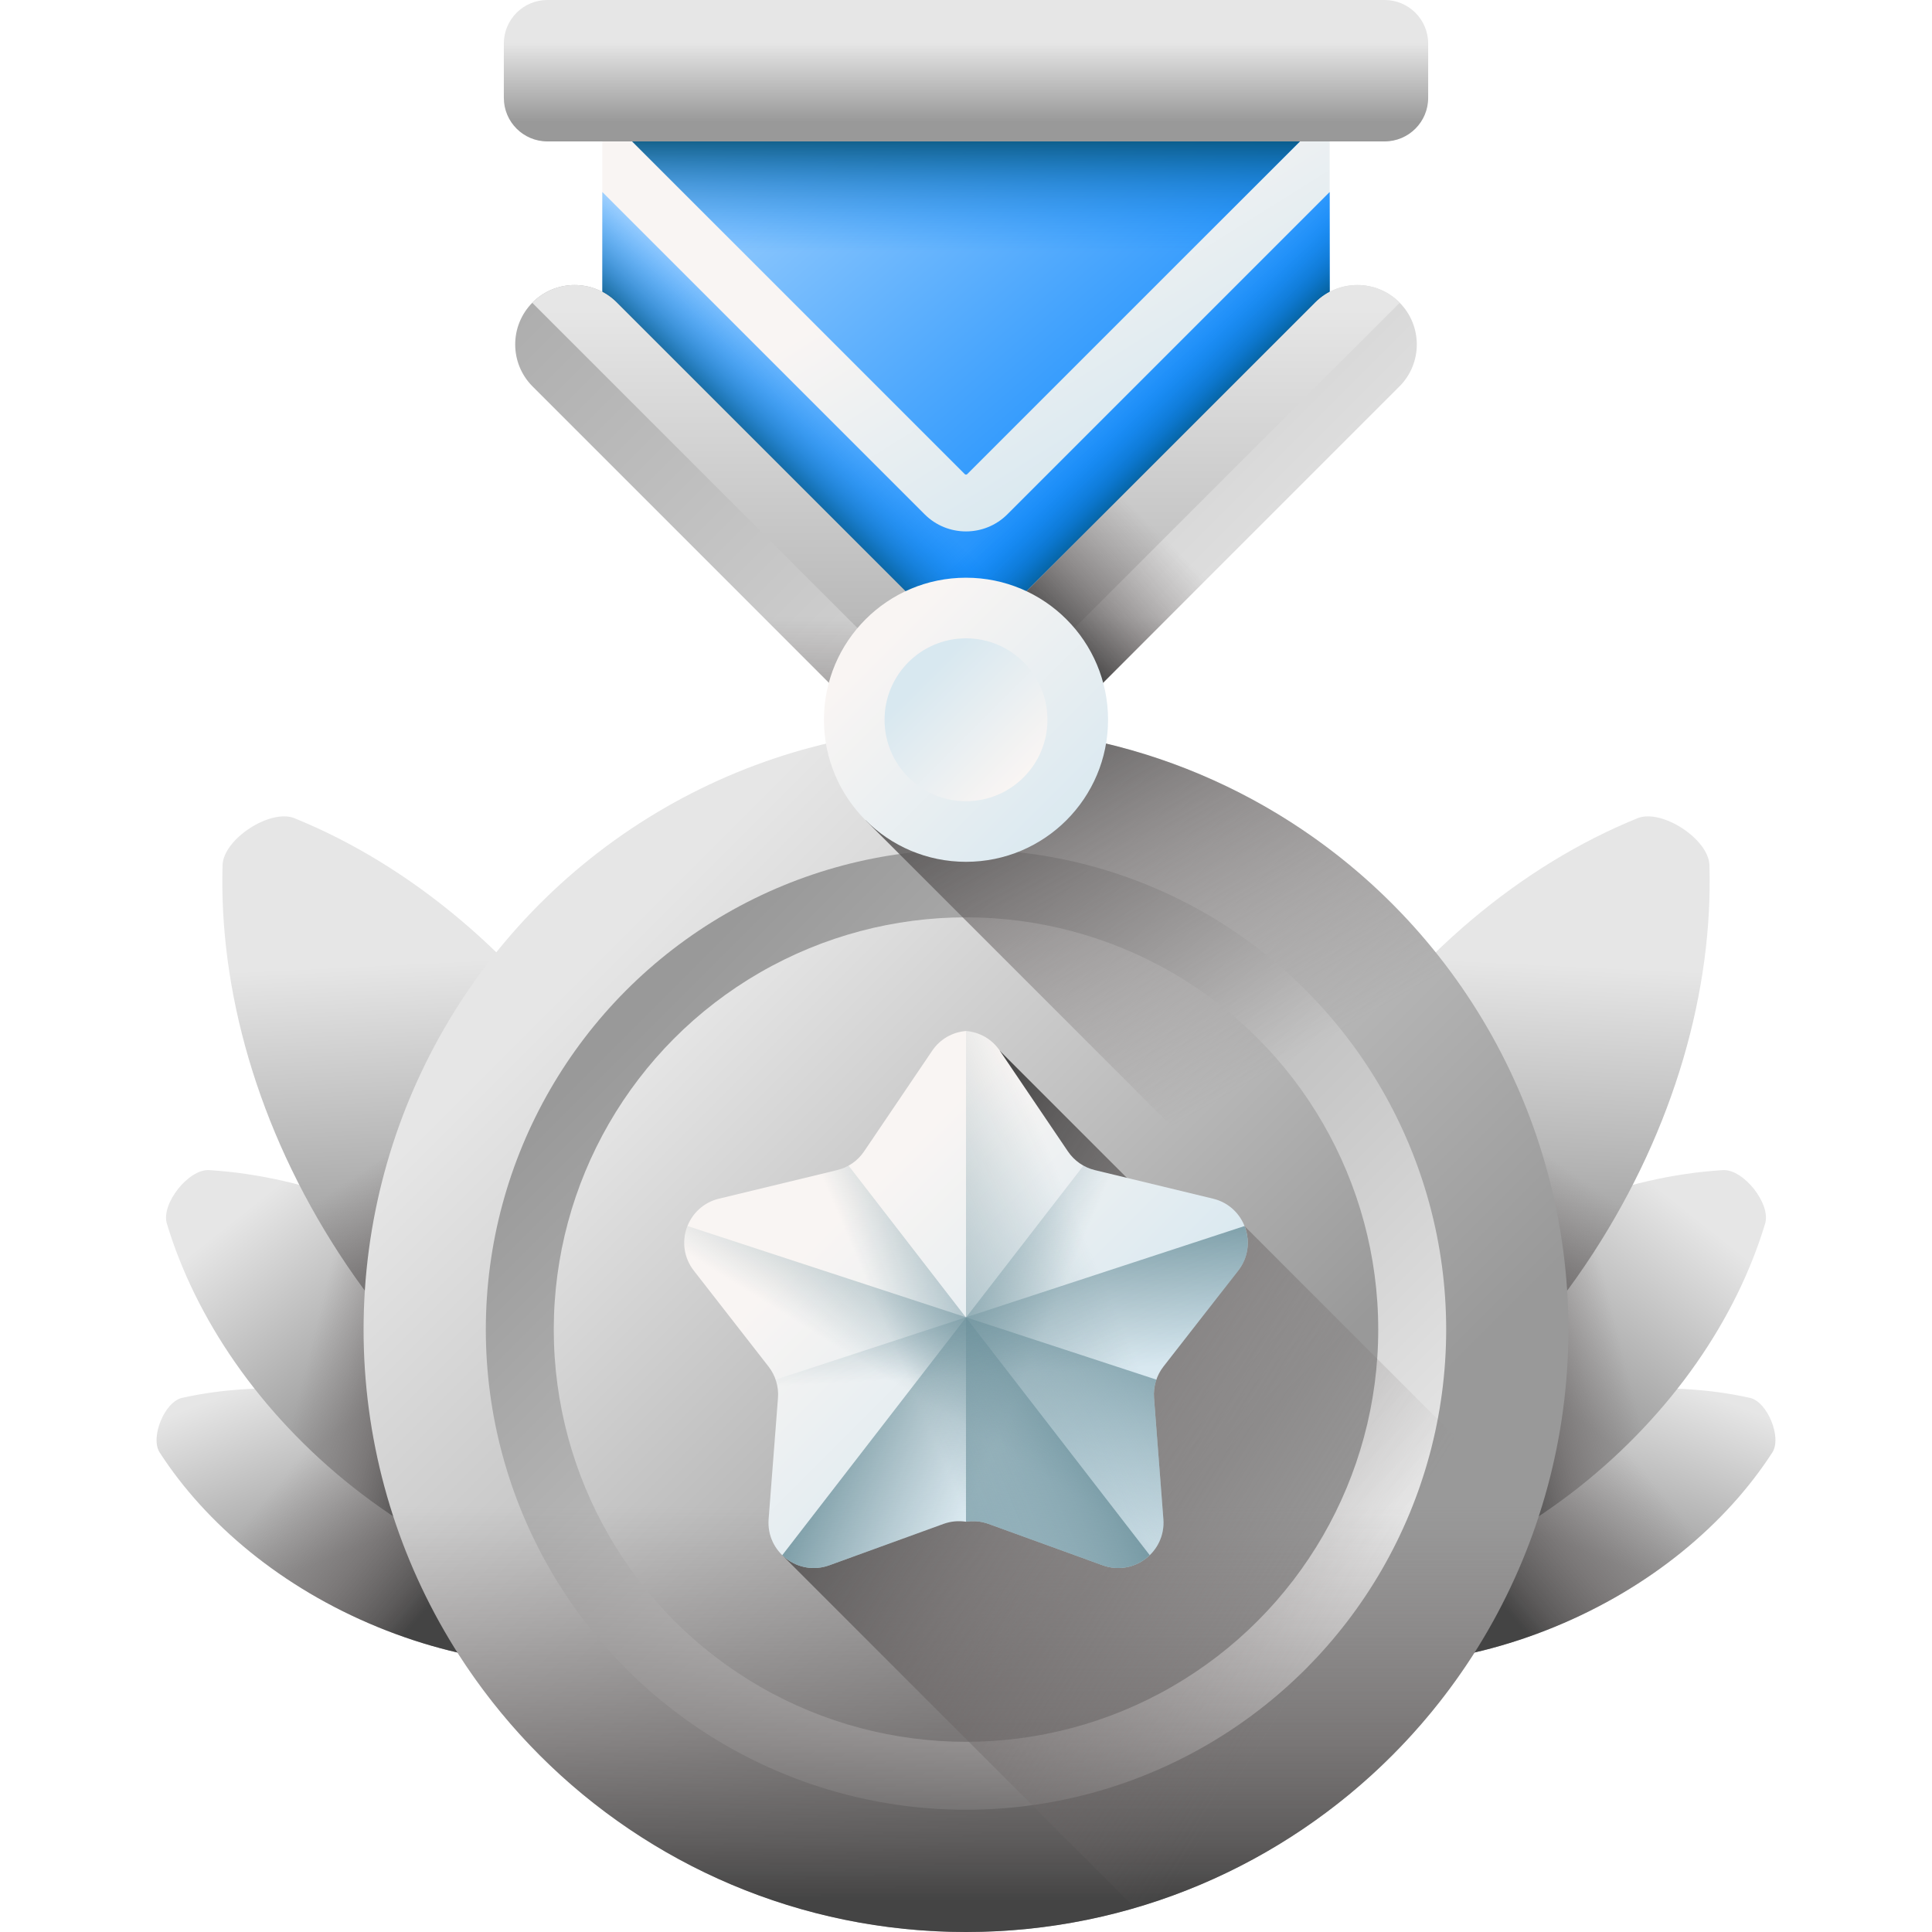 <svg xmlns="http://www.w3.org/2000/svg" version="1.1" xmlns:xlink="http://www.w3.org/1999/xlink" xmlns:svgjs="http://svgjs.com/svgjs" width="512" height="512" x="0" y="0" viewBox="0 0 510 510" style="enable-background:new 0 0 512 512" xml:space="preserve"><defs><linearGradient id="SVGID_1_" gradientTransform="matrix(.966 .258 -.258 .966 88.885 -17.26)" gradientUnits="userSpaceOnUse" x1="99.436" x2="129.071" xlink:href="#lg1" y1="359.221" y2="400.081"></linearGradient><linearGradient id="SVGID_00000106117384099910324450000011954483193762692259_" gradientTransform="matrix(.966 .258 -.258 .966 88.885 -17.26)" gradientUnits="userSpaceOnUse" x1="96.737" x2="143.435" xlink:href="#lg2" y1="385.426" y2="406.979"></linearGradient><linearGradient id="SVGID_00000093872931703599667490000004913749263473845120_" gradientTransform="matrix(.966 .258 -.258 .966 88.885 -17.26)" gradientUnits="userSpaceOnUse" x1="69.038" x2="117.981" xlink:href="#lg1" y1="324.391" y2="360.761"></linearGradient><linearGradient id="SVGID_00000098923603466043249190000005850537196171782837_" gradientTransform="matrix(.966 .258 -.258 .966 88.885 -17.26)" gradientUnits="userSpaceOnUse" x1="89.556" x2="126.675" xlink:href="#lg2" y1="365.073" y2="364.474"></linearGradient><linearGradient id="SVGID_00000090257570213997179380000009548169459381686933_" gradientTransform="matrix(.966 .258 -.258 .966 88.885 -17.26)" gradientUnits="userSpaceOnUse" x1="101.597" x2="126.293" xlink:href="#lg1" y1="253.129" y2="330.36"></linearGradient><linearGradient id="SVGID_00000167389547998436286140000005432681601478308248_" gradientTransform="matrix(.966 .258 -.258 .966 88.885 -17.26)" gradientUnits="userSpaceOnUse" x1="106.573" x2="138.304" xlink:href="#lg2" y1="295.183" y2="322.723"></linearGradient><linearGradient id="SVGID_00000148653873839702253630000003384611716562897295_" gradientTransform="matrix(-.966 .258 .258 .966 743.665 -17.26)" gradientUnits="userSpaceOnUse" x1="411.054" x2="440.689" xlink:href="#lg1" y1="275.956" y2="316.817"></linearGradient><linearGradient id="SVGID_00000035521792516443199300000002859346904319370892_" gradientTransform="matrix(-.966 .258 .258 .966 743.665 -17.26)" gradientUnits="userSpaceOnUse" x1="408.354" x2="455.052" xlink:href="#lg2" y1="302.161" y2="323.714"></linearGradient><linearGradient id="SVGID_00000018923993593945811100000007195276701458229123_" gradientTransform="matrix(-.966 .258 .258 .966 743.665 -17.26)" gradientUnits="userSpaceOnUse" x1="380.655" x2="429.599" xlink:href="#lg1" y1="241.126" y2="277.497"></linearGradient><linearGradient id="SVGID_00000015335375435260867450000017718706726052093332_" gradientTransform="matrix(-.966 .258 .258 .966 743.665 -17.26)" gradientUnits="userSpaceOnUse" x1="401.174" x2="438.293" xlink:href="#lg2" y1="281.808" y2="281.21"></linearGradient><linearGradient id="SVGID_00000007397527401457560060000006237477112096524433_" gradientTransform="matrix(-.966 .258 .258 .966 743.665 -17.26)" gradientUnits="userSpaceOnUse" x1="413.215" x2="437.911" xlink:href="#lg1" y1="169.864" y2="247.096"></linearGradient><linearGradient id="SVGID_00000116957923510894451780000012931000448620325772_" gradientTransform="matrix(-.966 .258 .258 .966 743.665 -17.26)" gradientUnits="userSpaceOnUse" x1="418.191" x2="449.921" xlink:href="#lg2" y1="211.918" y2="239.458"></linearGradient><linearGradient id="SVGID_00000049190632882418024940000002965078469890032541_" gradientUnits="userSpaceOnUse" x1="156.954" x2="324.67" xlink:href="#lg1" y1="252.928" y2="420.644"></linearGradient><linearGradient id="SVGID_00000096741937596137281820000016567492876788548259_" gradientUnits="userSpaceOnUse" x1="337.326" x2="170.272" xlink:href="#lg1" y1="433.3" y2="266.246"></linearGradient><linearGradient id="SVGID_00000071551650348487888440000007984681980809540751_" gradientUnits="userSpaceOnUse" x1="175.891" x2="306.108" xlink:href="#lg1" y1="271.865" y2="402.082"></linearGradient><linearGradient id="SVGID_00000034791603291984282960000003585358463260497327_" gradientUnits="userSpaceOnUse" x1="255" x2="255" xlink:href="#lg2" y1="397.502" y2="501.882"></linearGradient><linearGradient id="SVGID_00000064329440274721858160000006534610812334842804_" gradientUnits="userSpaceOnUse" x1="350.243" x2="218.909" xlink:href="#lg2" y1="433.62" y2="350.953"></linearGradient><linearGradient id="SVGID_00000140715013176602608700000004979579777548936879_" gradientUnits="userSpaceOnUse" x1="221.874" x2="281.61" xlink:href="#lg3" y1="320.747" y2="380.482"></linearGradient><linearGradient id="SVGID_00000045583747288102451190000007839412385901963921_" gradientUnits="userSpaceOnUse" x1="290.793" x2="208.23" xlink:href="#lg4" y1="337.034" y2="371.166"></linearGradient><linearGradient id="SVGID_00000078731972814471500610000013323529924718958990_" gradientUnits="userSpaceOnUse" x1="269.236" x2="224.034" xlink:href="#lg4" y1="366.334" y2="346.961"></linearGradient><linearGradient id="SVGID_00000022534742627065606280000013304457366751761032_" gradientTransform="matrix(-1 0 0 1 -1599.296 0)" gradientUnits="userSpaceOnUse" x1="-1840.06" x2="-1885.262" xlink:href="#lg4" y1="366.334" y2="346.961"></linearGradient><linearGradient id="SVGID_00000091007596641028015030000005312934507882855328_" gradientUnits="userSpaceOnUse" x1="241.769" x2="270.827" xlink:href="#lg4" y1="368.601" y2="321.9"></linearGradient><linearGradient id="SVGID_00000101070193170969410690000011872178201643546274_" gradientUnits="userSpaceOnUse" x1="266.003" x2="263.582" xlink:href="#lg4" y1="362.703" y2="317.04"></linearGradient><linearGradient id="SVGID_00000057866671631853403130000013663919983044946072_" gradientUnits="userSpaceOnUse" x1="333.364" x2="272.031" xlink:href="#lg2" y1="283.792" y2="176.459"></linearGradient><linearGradient id="SVGID_00000103241337178406074570000001405838065142702744_" gradientUnits="userSpaceOnUse" x1="262.112" x2="301.612" xlink:href="#lg3" y1="56.676" y2="119.676"></linearGradient><linearGradient id="SVGID_00000114050721654267204640000000498034352217176961_" gradientUnits="userSpaceOnUse" x1="222.713" x2="345.38" xlink:href="#lg5" y1="-20.62" y2="120.046"></linearGradient><linearGradient id="SVGID_00000086649767613330414420000018314814227278675636_" gradientUnits="userSpaceOnUse" x1="255" x2="255" xlink:href="#lg6" y1="66.5" y2="33.466"></linearGradient><linearGradient id="SVGID_00000006700945551275403940000011155203967968805276_" gradientUnits="userSpaceOnUse" x1="196.655" x2="319.321" xlink:href="#lg5" y1="2.104" y2="142.77"></linearGradient><linearGradient id="SVGID_00000011024021774783370180000005672621631333148559_" gradientUnits="userSpaceOnUse" x1="292.995" x2="310.065" xlink:href="#lg6" y1="107.005" y2="124.075"></linearGradient><linearGradient id="SVGID_00000031910306967442238630000004320121023346760624_" gradientTransform="matrix(-1 0 0 1 -2682 0)" gradientUnits="userSpaceOnUse" x1="-2899.005" x2="-2881.935" xlink:href="#lg6" y1="107.005" y2="124.075"></linearGradient><linearGradient id="SVGID_00000053526874254061285040000002683979830084736426_" gradientUnits="userSpaceOnUse" x1="341.686" x2="136.626" xlink:href="#lg1" y1="177.612" y2="-27.448"></linearGradient><linearGradient id="SVGID_00000070084115877871086110000007282957867659121596_" gradientUnits="userSpaceOnUse" x1="255" x2="255" xlink:href="#lg1" y1="81.667" y2="221.706"></linearGradient><linearGradient id="SVGID_00000173153826565653731300000015848384411721539773_" gradientUnits="userSpaceOnUse" x1="255" x2="255" xlink:href="#lg2" y1="163" y2="209.044"></linearGradient><linearGradient id="SVGID_00000135687221961528950190000011118706075624364723_" gradientUnits="userSpaceOnUse" x1="302.267" x2="274.267" xlink:href="#lg2" y1="136.929" y2="165.429"></linearGradient><linearGradient id="SVGID_00000182523791960411538900000004305689208199172764_" gradientUnits="userSpaceOnUse" x1="233.5" x2="286.53" xlink:href="#lg3" y1="168.5" y2="221.53"></linearGradient><linearGradient id="SVGID_00000111881332529554552320000005826266214458108549_" gradientUnits="userSpaceOnUse" x1="270.25" x2="243.999" xlink:href="#lg3" y1="205.25" y2="178.999"></linearGradient><linearGradient id="SVGID_00000052080493230346043700000005339723004273544882_" gradientUnits="userSpaceOnUse" x1="255" x2="255" xlink:href="#lg1" y1="11.333" y2="32.171"></linearGradient></defs><g><linearGradient id="lg1"><stop offset="0" stop-color="#e6e6e6"></stop><stop offset="1" stop-color="#999"></stop></linearGradient><linearGradient id="SVGID_1_" gradientTransform="matrix(.966 .258 -.258 .966 88.885 -17.26)" gradientUnits="userSpaceOnUse" x1="99.436" x2="129.071" xlink:href="#lg1" y1="359.221" y2="400.081"></linearGradient><linearGradient id="lg2"><stop offset="0" stop-color="#766e6e" stop-opacity="0"></stop><stop offset=".281" stop-color="#716b6b" stop-opacity=".281"></stop><stop offset=".571" stop-color="#656060" stop-opacity=".571"></stop><stop offset=".864" stop-color="#514f4f" stop-opacity=".864"></stop><stop offset="1" stop-color="#444"></stop></linearGradient><linearGradient id="SVGID_00000106117384099910324450000011954483193762692259_" gradientTransform="matrix(.966 .258 -.258 .966 88.885 -17.26)" gradientUnits="userSpaceOnUse" x1="96.737" x2="143.435" xlink:href="#lg2" y1="385.426" y2="406.979"></linearGradient><linearGradient id="SVGID_00000093872931703599667490000004913749263473845120_" gradientTransform="matrix(.966 .258 -.258 .966 88.885 -17.26)" gradientUnits="userSpaceOnUse" x1="69.038" x2="117.981" xlink:href="#lg1" y1="324.391" y2="360.761"></linearGradient><linearGradient id="SVGID_00000098923603466043249190000005850537196171782837_" gradientTransform="matrix(.966 .258 -.258 .966 88.885 -17.26)" gradientUnits="userSpaceOnUse" x1="89.556" x2="126.675" xlink:href="#lg2" y1="365.073" y2="364.474"></linearGradient><linearGradient id="SVGID_00000090257570213997179380000009548169459381686933_" gradientTransform="matrix(.966 .258 -.258 .966 88.885 -17.26)" gradientUnits="userSpaceOnUse" x1="101.597" x2="126.293" xlink:href="#lg1" y1="253.129" y2="330.36"></linearGradient><linearGradient id="SVGID_00000167389547998436286140000005432681601478308248_" gradientTransform="matrix(.966 .258 -.258 .966 88.885 -17.26)" gradientUnits="userSpaceOnUse" x1="106.573" x2="138.304" xlink:href="#lg2" y1="295.183" y2="322.723"></linearGradient><linearGradient id="SVGID_00000148653873839702253630000003384611716562897295_" gradientTransform="matrix(-.966 .258 .258 .966 743.665 -17.26)" gradientUnits="userSpaceOnUse" x1="411.054" x2="440.689" xlink:href="#lg1" y1="275.956" y2="316.817"></linearGradient><linearGradient id="SVGID_00000035521792516443199300000002859346904319370892_" gradientTransform="matrix(-.966 .258 .258 .966 743.665 -17.26)" gradientUnits="userSpaceOnUse" x1="408.354" x2="455.052" xlink:href="#lg2" y1="302.161" y2="323.714"></linearGradient><linearGradient id="SVGID_00000018923993593945811100000007195276701458229123_" gradientTransform="matrix(-.966 .258 .258 .966 743.665 -17.26)" gradientUnits="userSpaceOnUse" x1="380.655" x2="429.599" xlink:href="#lg1" y1="241.126" y2="277.497"></linearGradient><linearGradient id="SVGID_00000015335375435260867450000017718706726052093332_" gradientTransform="matrix(-.966 .258 .258 .966 743.665 -17.26)" gradientUnits="userSpaceOnUse" x1="401.174" x2="438.293" xlink:href="#lg2" y1="281.808" y2="281.21"></linearGradient><linearGradient id="SVGID_00000007397527401457560060000006237477112096524433_" gradientTransform="matrix(-.966 .258 .258 .966 743.665 -17.26)" gradientUnits="userSpaceOnUse" x1="413.215" x2="437.911" xlink:href="#lg1" y1="169.864" y2="247.096"></linearGradient><linearGradient id="SVGID_00000116957923510894451780000012931000448620325772_" gradientTransform="matrix(-.966 .258 .258 .966 743.665 -17.26)" gradientUnits="userSpaceOnUse" x1="418.191" x2="449.921" xlink:href="#lg2" y1="211.918" y2="239.458"></linearGradient><linearGradient id="SVGID_00000049190632882418024940000002965078469890032541_" gradientUnits="userSpaceOnUse" x1="156.954" x2="324.67" xlink:href="#lg1" y1="252.928" y2="420.644"></linearGradient><linearGradient id="SVGID_00000096741937596137281820000016567492876788548259_" gradientUnits="userSpaceOnUse" x1="337.326" x2="170.272" xlink:href="#lg1" y1="433.3" y2="266.246"></linearGradient><linearGradient id="SVGID_00000071551650348487888440000007984681980809540751_" gradientUnits="userSpaceOnUse" x1="175.891" x2="306.108" xlink:href="#lg1" y1="271.865" y2="402.082"></linearGradient><linearGradient id="SVGID_00000034791603291984282960000003585358463260497327_" gradientUnits="userSpaceOnUse" x1="255" x2="255" xlink:href="#lg2" y1="397.502" y2="501.882"></linearGradient><linearGradient id="SVGID_00000064329440274721858160000006534610812334842804_" gradientUnits="userSpaceOnUse" x1="350.243" x2="218.909" xlink:href="#lg2" y1="433.62" y2="350.953"></linearGradient><linearGradient id="lg3"><stop offset="0" stop-color="#f9f5f3"></stop><stop offset="1" stop-color="#d8e8f0"></stop></linearGradient><linearGradient id="SVGID_00000140715013176602608700000004979579777548936879_" gradientUnits="userSpaceOnUse" x1="221.874" x2="281.61" xlink:href="#lg3" y1="320.747" y2="380.482"></linearGradient><linearGradient id="lg4"><stop offset="0" stop-color="#678d98" stop-opacity="0"></stop><stop offset=".996" stop-color="#678d98" stop-opacity=".996"></stop><stop offset="1" stop-color="#678d98"></stop></linearGradient><linearGradient id="SVGID_00000045583747288102451190000007839412385901963921_" gradientUnits="userSpaceOnUse" x1="290.793" x2="208.23" xlink:href="#lg4" y1="337.034" y2="371.166"></linearGradient><linearGradient id="SVGID_00000078731972814471500610000013323529924718958990_" gradientUnits="userSpaceOnUse" x1="269.236" x2="224.034" xlink:href="#lg4" y1="366.334" y2="346.961"></linearGradient><linearGradient id="SVGID_00000022534742627065606280000013304457366751761032_" gradientTransform="matrix(-1 0 0 1 -1599.296 0)" gradientUnits="userSpaceOnUse" x1="-1840.06" x2="-1885.262" xlink:href="#lg4" y1="366.334" y2="346.961"></linearGradient><linearGradient id="SVGID_00000091007596641028015030000005312934507882855328_" gradientUnits="userSpaceOnUse" x1="241.769" x2="270.827" xlink:href="#lg4" y1="368.601" y2="321.9"></linearGradient><linearGradient id="SVGID_00000101070193170969410690000011872178201643546274_" gradientUnits="userSpaceOnUse" x1="266.003" x2="263.582" xlink:href="#lg4" y1="362.703" y2="317.04"></linearGradient><linearGradient id="SVGID_00000057866671631853403130000013663919983044946072_" gradientUnits="userSpaceOnUse" x1="333.364" x2="272.031" xlink:href="#lg2" y1="283.792" y2="176.459"></linearGradient><linearGradient id="SVGID_00000103241337178406074570000001405838065142702744_" gradientUnits="userSpaceOnUse" x1="262.112" x2="301.612" xlink:href="#lg3" y1="56.676" y2="119.676"></linearGradient><linearGradient id="lg5"><stop offset="0" stop-color="#b3dafe"></stop><stop offset="1" stop-color="#0182fc"></stop></linearGradient><linearGradient id="SVGID_00000114050721654267204640000000498034352217176961_" gradientUnits="userSpaceOnUse" x1="222.713" x2="345.38" xlink:href="#lg5" y1="-20.62" y2="120.046"></linearGradient><linearGradient id="lg6"><stop offset="0" stop-color="#0182fc" stop-opacity="0"></stop><stop offset=".126" stop-color="#017ff3" stop-opacity=".126"></stop><stop offset=".331" stop-color="#0176db" stop-opacity=".331"></stop><stop offset=".588" stop-color="#0268b4" stop-opacity=".588"></stop><stop offset=".886" stop-color="#02547e" stop-opacity=".886"></stop><stop offset="1" stop-color="#024c67"></stop></linearGradient><linearGradient id="SVGID_00000086649767613330414420000018314814227278675636_" gradientUnits="userSpaceOnUse" x1="255" x2="255" xlink:href="#lg6" y1="66.5" y2="33.466"></linearGradient><linearGradient id="SVGID_00000006700945551275403940000011155203967968805276_" gradientUnits="userSpaceOnUse" x1="196.655" x2="319.321" xlink:href="#lg5" y1="2.104" y2="142.77"></linearGradient><linearGradient id="SVGID_00000011024021774783370180000005672621631333148559_" gradientUnits="userSpaceOnUse" x1="292.995" x2="310.065" xlink:href="#lg6" y1="107.005" y2="124.075"></linearGradient><linearGradient id="SVGID_00000031910306967442238630000004320121023346760624_" gradientTransform="matrix(-1 0 0 1 -2682 0)" gradientUnits="userSpaceOnUse" x1="-2899.005" x2="-2881.935" xlink:href="#lg6" y1="107.005" y2="124.075"></linearGradient><linearGradient id="SVGID_00000053526874254061285040000002683979830084736426_" gradientUnits="userSpaceOnUse" x1="341.686" x2="136.626" xlink:href="#lg1" y1="177.612" y2="-27.448"></linearGradient><linearGradient id="SVGID_00000070084115877871086110000007282957867659121596_" gradientUnits="userSpaceOnUse" x1="255" x2="255" xlink:href="#lg1" y1="81.667" y2="221.706"></linearGradient><linearGradient id="SVGID_00000173153826565653731300000015848384411721539773_" gradientUnits="userSpaceOnUse" x1="255" x2="255" xlink:href="#lg2" y1="163" y2="209.044"></linearGradient><linearGradient id="SVGID_00000135687221961528950190000011118706075624364723_" gradientUnits="userSpaceOnUse" x1="302.267" x2="274.267" xlink:href="#lg2" y1="136.929" y2="165.429"></linearGradient><linearGradient id="SVGID_00000182523791960411538900000004305689208199172764_" gradientUnits="userSpaceOnUse" x1="233.5" x2="286.53" xlink:href="#lg3" y1="168.5" y2="221.53"></linearGradient><linearGradient id="SVGID_00000111881332529554552320000005826266214458108549_" gradientUnits="userSpaceOnUse" x1="270.25" x2="243.999" xlink:href="#lg3" y1="205.25" y2="178.999"></linearGradient><linearGradient id="SVGID_00000052080493230346043700000005339723004273544882_" gradientUnits="userSpaceOnUse" x1="255" x2="255" xlink:href="#lg1" y1="11.333" y2="32.171"></linearGradient><g><g><g><path d="m121.325 376.63c25.258 10.368 45.243 27.091 57.491 46.045 2.565 3.969-1.303 13.391-5.917 14.414-22.033 4.881-48.003 2.74-73.261-7.629s-45.243-27.091-57.491-46.045c-2.565-3.969 1.303-13.392 5.917-14.414 22.032-4.881 48.003-2.739 73.261 7.629z" fill="url(&quot;#SVGID_1_&quot;)" data-original="url(#SVGID_1_)"></path><path d="m121.325 376.63c25.258 10.368 45.243 27.091 57.491 46.045 2.565 3.969-1.303 13.391-5.917 14.414-22.033 4.881-48.003 2.74-73.261-7.629s-45.243-27.091-57.491-46.045c-2.565-3.969 1.303-13.392 5.917-14.414 22.032-4.881 48.003-2.739 73.261 7.629z" fill="url(&quot;#SVGID_00000106117384099910324450000011954483193762692259_&quot;)" data-original="url(#SVGID_00000106117384099910324450000011954483193762692259_)"></path><path d="m134.171 340.814c24.736 19.605 41.58 44.58 49.117 69.556 1.578 5.231-5.735 14.458-11.188 14.116-26.037-1.633-54.199-12.328-78.935-31.933s-41.58-44.58-49.117-69.556c-1.578-5.231 5.735-14.458 11.188-14.116 26.037 1.634 54.199 12.328 78.935 31.933z" fill="url(&quot;#SVGID_00000093872931703599667490000004913749263473845120_&quot;)" data-original="url(#SVGID_00000093872931703599667490000004913749263473845120_)"></path><path d="m134.171 340.814c24.736 19.605 41.58 44.58 49.117 69.556 1.578 5.231-5.735 14.458-11.188 14.116-26.037-1.633-54.199-12.328-78.935-31.933s-41.58-44.58-49.117-69.556c-1.578-5.231 5.735-14.458 11.188-14.116 26.037 1.634 54.199 12.328 78.935 31.933z" fill="url(&quot;#SVGID_00000098923603466043249190000005850537196171782837_&quot;)" data-original="url(#SVGID_00000098923603466043249190000005850537196171782837_)"></path><path d="m159.141 285.622c21.674 33.269 31.788 69.791 30.8 102.595-.207 6.87-12.618 14.955-18.985 12.369-30.406-12.351-59.727-36.36-81.401-69.629s-31.788-69.791-30.8-102.595c.207-6.87 12.618-14.955 18.985-12.369 30.406 12.351 59.727 36.36 81.401 69.629z" fill="url(&quot;#SVGID_00000090257570213997179380000009548169459381686933_&quot;)" data-original="url(#SVGID_00000090257570213997179380000009548169459381686933_)"></path><path d="m62.452 266.923c4.656 21.487 13.65 43.386 27.102 64.034 21.674 33.269 50.994 57.278 81.401 69.629 6.368 2.587 18.778-5.499 18.985-12.369.989-32.804-9.125-69.326-30.8-102.595-12.763-19.59-28.178-35.966-44.904-48.645z" fill="url(&quot;#SVGID_00000167389547998436286140000005432681601478308248_&quot;)" data-original="url(#SVGID_00000167389547998436286140000005432681601478308248_)"></path></g><g><path d="m388.675 376.63c-25.258 10.368-45.243 27.091-57.491 46.045-2.565 3.969 1.303 13.391 5.917 14.414 22.033 4.881 48.003 2.74 73.261-7.629s45.243-27.091 57.491-46.045c2.565-3.969-1.303-13.392-5.917-14.414-22.032-4.881-48.003-2.739-73.261 7.629z" fill="url(&quot;#SVGID_00000148653873839702253630000003384611716562897295_&quot;)" data-original="url(#SVGID_00000148653873839702253630000003384611716562897295_)"></path><path d="m388.675 376.63c-25.258 10.368-45.243 27.091-57.491 46.045-2.565 3.969 1.303 13.391 5.917 14.414 22.033 4.881 48.003 2.74 73.261-7.629s45.243-27.091 57.491-46.045c2.565-3.969-1.303-13.392-5.917-14.414-22.032-4.881-48.003-2.739-73.261 7.629z" fill="url(&quot;#SVGID_00000035521792516443199300000002859346904319370892_&quot;)" data-original="url(#SVGID_00000035521792516443199300000002859346904319370892_)"></path><path d="m375.829 340.814c-24.736 19.605-41.58 44.58-49.117 69.556-1.578 5.231 5.735 14.458 11.188 14.116 26.037-1.633 54.199-12.328 78.935-31.933s41.58-44.58 49.117-69.556c1.578-5.231-5.735-14.458-11.188-14.116-26.037 1.634-54.199 12.328-78.935 31.933z" fill="url(&quot;#SVGID_00000018923993593945811100000007195276701458229123_&quot;)" data-original="url(#SVGID_00000018923993593945811100000007195276701458229123_)"></path><path d="m375.829 340.814c-24.736 19.605-41.58 44.58-49.117 69.556-1.578 5.231 5.735 14.458 11.188 14.116 26.037-1.633 54.199-12.328 78.935-31.933s41.58-44.58 49.117-69.556c1.578-5.231-5.735-14.458-11.188-14.116-26.037 1.634-54.199 12.328-78.935 31.933z" fill="url(&quot;#SVGID_00000015335375435260867450000017718706726052093332_&quot;)" data-original="url(#SVGID_00000015335375435260867450000017718706726052093332_)"></path><path d="m350.859 285.622c-21.674 33.269-31.788 69.791-30.8 102.595.207 6.87 12.618 14.955 18.985 12.369 30.406-12.351 59.727-36.36 81.401-69.629s31.788-69.791 30.8-102.595c-.207-6.87-12.618-14.955-18.985-12.369-30.406 12.351-59.727 36.36-81.401 69.629z" fill="url(&quot;#SVGID_00000007397527401457560060000006237477112096524433_&quot;)" data-original="url(#SVGID_00000007397527401457560060000006237477112096524433_)"></path><path d="m447.548 266.923c-4.656 21.487-13.65 43.386-27.102 64.034-21.674 33.269-50.994 57.278-81.401 69.629-6.368 2.587-18.778-5.499-18.985-12.369-.989-32.804 9.125-69.326 30.8-102.595 12.763-19.59 28.178-35.966 44.904-48.645z" fill="url(&quot;#SVGID_00000116957923510894451780000012931000448620325772_&quot;)" data-original="url(#SVGID_00000116957923510894451780000012931000448620325772_)"></path></g></g><g><circle cx="255" cy="350.974" fill="url(&quot;#SVGID_00000049190632882418024940000002965078469890032541_&quot;)" r="159.026" data-original="url(#SVGID_00000049190632882418024940000002965078469890032541_)"></circle><circle cx="255" cy="350.974" fill="url(&quot;#SVGID_00000096741937596137281820000016567492876788548259_&quot;)" r="126.755" data-original="url(#SVGID_00000096741937596137281820000016567492876788548259_)"></circle><circle cx="255" cy="350.974" fill="url(&quot;#SVGID_00000071551650348487888440000007984681980809540751_&quot;)" r="108.82" data-original="url(#SVGID_00000071551650348487888440000007984681980809540751_)"></circle><path d="m95.974 350.974c0 87.828 71.198 159.026 159.026 159.026s159.026-71.198 159.026-159.026c0-.617-.016-1.23-.023-1.846h-318.006c-.007.616-.023 1.229-.023 1.846z" fill="url(&quot;#SVGID_00000034791603291984282960000003585358463260497327_&quot;)" data-original="url(#SVGID_00000034791603291984282960000003585358463260497327_)"></path></g><path d="m299.601 503.65c50.109-14.614 89.983-53.219 106.356-102.552l-77.453-77.453-17.461.857-47.126-47.126-57.435 133.155z" fill="url(&quot;#SVGID_00000064329440274721858160000006534610812334842804_&quot;)" data-original="url(#SVGID_00000064329440274721858160000006534610812334842804_)"></path><g><path d="m320.208 316.419-31.187-7.535c-2.901-.701-5.436-2.46-7.109-4.932l-17.978-26.575c-2.175-3.214-5.506-4.939-8.934-5.217-3.428.278-6.76 2.003-8.934 5.217l-17.978 26.575c-1.672 2.472-4.207 4.231-7.109 4.932l-31.187 7.535c-8.46 2.044-11.985 12.141-6.637 19.007l19.719 25.31c1.834 2.355 2.724 5.309 2.494 8.285l-2.471 31.989c-.67 8.677 7.843 15.151 16.026 12.185l30.165-10.932c1.906-.691 3.939-.869 5.912-.563 1.974-.305 4.006-.127 5.912.563l30.165 10.932c8.182 2.965 16.696-3.508 16.026-12.185l-2.471-31.989c-.23-2.976.66-5.93 2.494-8.285l19.719-25.31c5.348-6.866 1.823-16.963-6.637-19.007z" fill="url(&quot;#SVGID_00000140715013176602608700000004979579777548936879_&quot;)" data-original="url(#SVGID_00000140715013176602608700000004979579777548936879_)"></path><path d="m260.912 402.263 30.165 10.932c8.182 2.965 16.696-3.508 16.026-12.185l-2.471-31.989c-.23-2.976.66-5.93 2.494-8.285l19.719-25.31c5.349-6.865 1.823-16.963-6.637-19.007l-31.187-7.535c-2.901-.701-5.436-2.46-7.109-4.932l-17.978-26.575c-2.175-3.214-5.506-4.939-8.934-5.217v129.54c1.974-.306 4.007-.128 5.912.563z" fill="url(&quot;#SVGID_00000045583747288102451190000007839412385901963921_&quot;)" data-original="url(#SVGID_00000045583747288102451190000007839412385901963921_)"></path><path d="m320.208 316.419-31.187-7.535c-1.065-.257-2.079-.66-3.02-1.185l-79.502 102.833c3.119 3.014 7.824 4.331 12.424 2.664l30.165-10.932c1.906-.691 3.939-.869 5.912-.563 1.974-.305 4.006-.127 5.912.563l30.165 10.932c8.182 2.965 16.696-3.508 16.026-12.185l-2.471-31.989c-.23-2.976.66-5.93 2.494-8.285l19.719-25.31c5.348-6.867 1.823-16.964-6.637-19.008z" fill="url(&quot;#SVGID_00000078731972814471500610000013323529924718958990_&quot;)" data-original="url(#SVGID_00000078731972814471500610000013323529924718958990_)"></path><path d="m189.792 316.419 31.187-7.535c1.065-.257 2.079-.66 3.02-1.185l79.502 102.833c-3.119 3.014-7.824 4.331-12.424 2.664l-30.165-10.932c-1.906-.691-3.939-.869-5.912-.563-1.974-.305-4.006-.127-5.912.563l-30.165 10.932c-8.182 2.965-16.696-3.508-16.026-12.185l2.471-31.989c.23-2.976-.66-5.93-2.494-8.285l-19.719-25.31c-5.348-6.867-1.823-16.964 6.637-19.008z" fill="url(&quot;#SVGID_00000022534742627065606280000013304457366751761032_&quot;)" data-original="url(#SVGID_00000022534742627065606280000013304457366751761032_)"></path><path d="m181.491 323.646c-1.483 3.74-1.127 8.197 1.664 11.78l19.719 25.31c1.834 2.355 2.724 5.309 2.494 8.285l-2.471 31.989c-.67 8.677 7.843 15.151 16.026 12.185l30.165-10.932c1.906-.691 3.939-.869 5.912-.563 1.974-.305 4.006-.127 5.912.563l30.165 10.932c8.182 2.965 16.696-3.508 16.026-12.185l-2.471-31.989c-.128-1.651.101-3.292.633-4.831z" fill="url(&quot;#SVGID_00000091007596641028015030000005312934507882855328_&quot;)" data-original="url(#SVGID_00000091007596641028015030000005312934507882855328_)"></path><path d="m328.521 323.646c1.483 3.74 1.128 8.197-1.664 11.78l-19.719 25.31c-1.834 2.355-2.724 5.309-2.494 8.285l2.471 31.989c.67 8.677-7.844 15.151-16.026 12.185l-30.165-10.932c-1.906-.691-3.939-.869-5.912-.563-1.974-.305-4.006-.127-5.912.563l-30.165 10.932c-8.182 2.965-16.696-3.508-16.026-12.185l2.471-31.989c.128-1.651-.101-3.292-.633-4.831z" fill="url(&quot;#SVGID_00000101070193170969410690000011872178201643546274_&quot;)" data-original="url(#SVGID_00000101070193170969410690000011872178201643546274_)"></path></g><path d="m255 191.948c-.66 0-1.315.017-1.973.025l-24.542 24.542 179.161 179.161c4.146-14.182 6.38-29.181 6.38-44.703 0-87.827-71.198-159.025-159.026-159.025z" fill="url(&quot;#SVGID_00000057866671631853403130000013663919983044946072_&quot;)" data-original="url(#SVGID_00000057866671631853403130000013663919983044946072_)"></path><g><path d="m159 3.333v84l96 96 96-96v-84z" fill="url(&quot;#SVGID_00000103241337178406074570000001405838065142702744_&quot;)" data-original="url(#SVGID_00000103241337178406074570000001405838065142702744_)"></path><g><path d="m159 3.333v26.142l95.679 95.679c.177.177.465.177.642 0l95.679-95.679v-26.142z" fill="url(&quot;#SVGID_00000114050721654267204640000000498034352217176961_&quot;)" data-original="url(#SVGID_00000114050721654267204640000000498034352217176961_)"></path><path d="m159 3.333v26.142l95.679 95.679c.177.177.465.177.642 0l95.679-95.679v-26.142z" fill="url(&quot;#SVGID_00000086649767613330414420000018314814227278675636_&quot;)" data-original="url(#SVGID_00000086649767613330414420000018314814227278675636_)"></path><path d="m255 140.28c-3.958 0-7.915-1.506-10.927-4.519l-85.073-85.073v36.646l96 96 96-96v-36.646l-85.073 85.073c-3.012 3.012-6.969 4.519-10.927 4.519z" fill="url(&quot;#SVGID_00000006700945551275403940000011155203967968805276_&quot;)" data-original="url(#SVGID_00000006700945551275403940000011155203967968805276_)"></path><path d="m255 140.28c-3.958 0-7.915-1.506-10.927-4.519l-85.073-85.073v36.646l96 96 96-96v-36.646l-85.073 85.073c-3.012 3.012-6.969 4.519-10.927 4.519z" fill="url(&quot;#SVGID_00000011024021774783370180000005672621631333148559_&quot;)" data-original="url(#SVGID_00000011024021774783370180000005672621631333148559_)"></path><path d="m255 140.28c3.958 0 7.915-1.506 10.927-4.519l85.073-85.073v36.646l-96 96-96-96v-36.646l85.073 85.073c3.012 3.012 6.97 4.519 10.927 4.519z" fill="url(&quot;#SVGID_00000031910306967442238630000004320121023346760624_&quot;)" data-original="url(#SVGID_00000031910306967442238630000004320121023346760624_)"></path></g><g><path d="m244.473 161.527-81.694-81.694c-6.126-6.126-16.059-6.126-22.185 0-6.126 6.126-6.126 16.059 0 22.185l114.406 114.408 114.407-114.407c6.126-6.126 6.126-16.059 0-22.185-6.126-6.126-16.059-6.126-22.185 0l-81.694 81.694c-5.815 5.814-15.241 5.814-21.055-.001z" fill="url(&quot;#SVGID_00000053526874254061285040000002683979830084736426_&quot;)" data-original="url(#SVGID_00000053526874254061285040000002683979830084736426_)"></path><path d="m140.593 80.019 102.361 102.361c6.653 6.653 17.44 6.653 24.093 0l102.36-102.361c.03-.03.054-.063.084-.093-.029-.03-.054-.063-.084-.093-6.126-6.126-16.059-6.126-22.185 0l-81.694 81.694c-5.814 5.814-15.241 5.814-21.055 0l-81.694-81.694c-6.126-6.126-16.059-6.126-22.185 0-.03.03-.054.063-.084.093.029.03.053.063.083.093z" fill="url(&quot;#SVGID_00000070084115877871086110000007282957867659121596_&quot;)" data-original="url(#SVGID_00000070084115877871086110000007282957867659121596_)"></path><path d="m255 216.426 80.759-80.759h-44.371l-25.861 25.861c-5.814 5.814-15.241 5.814-21.055 0l-25.861-25.861h-44.371z" fill="url(&quot;#SVGID_00000173153826565653731300000015848384411721539773_&quot;)" data-original="url(#SVGID_00000173153826565653731300000015848384411721539773_)"></path><path d="m245 206.426 10 10 102.426-102.426h-44.371l-47.527 47.527c-5.645 5.645-14.684 5.792-20.528.477z" fill="url(&quot;#SVGID_00000135687221961528950190000011118706075624364723_&quot;)" data-original="url(#SVGID_00000135687221961528950190000011118706075624364723_)"></path></g><g><circle cx="255" cy="190" fill="url(&quot;#SVGID_00000182523791960411538900000004305689208199172764_&quot;)" r="37.498" data-original="url(#SVGID_00000182523791960411538900000004305689208199172764_)"></circle><circle cx="255" cy="190" fill="url(&quot;#SVGID_00000111881332529554552320000005826266214458108549_&quot;)" r="21.498" data-original="url(#SVGID_00000111881332529554552320000005826266214458108549_)"></circle></g><path d="m365.502 37.333h-221.004c-6.35 0-11.498-5.148-11.498-11.498v-14.337c0-6.35 5.148-11.498 11.498-11.498h221.005c6.349 0 11.497 5.148 11.497 11.498v14.338c0 6.35-5.148 11.497-11.498 11.497z" fill="url(&quot;#SVGID_00000052080493230346043700000005339723004273544882_&quot;)" data-original="url(#SVGID_00000052080493230346043700000005339723004273544882_)"></path></g></g></g></svg>